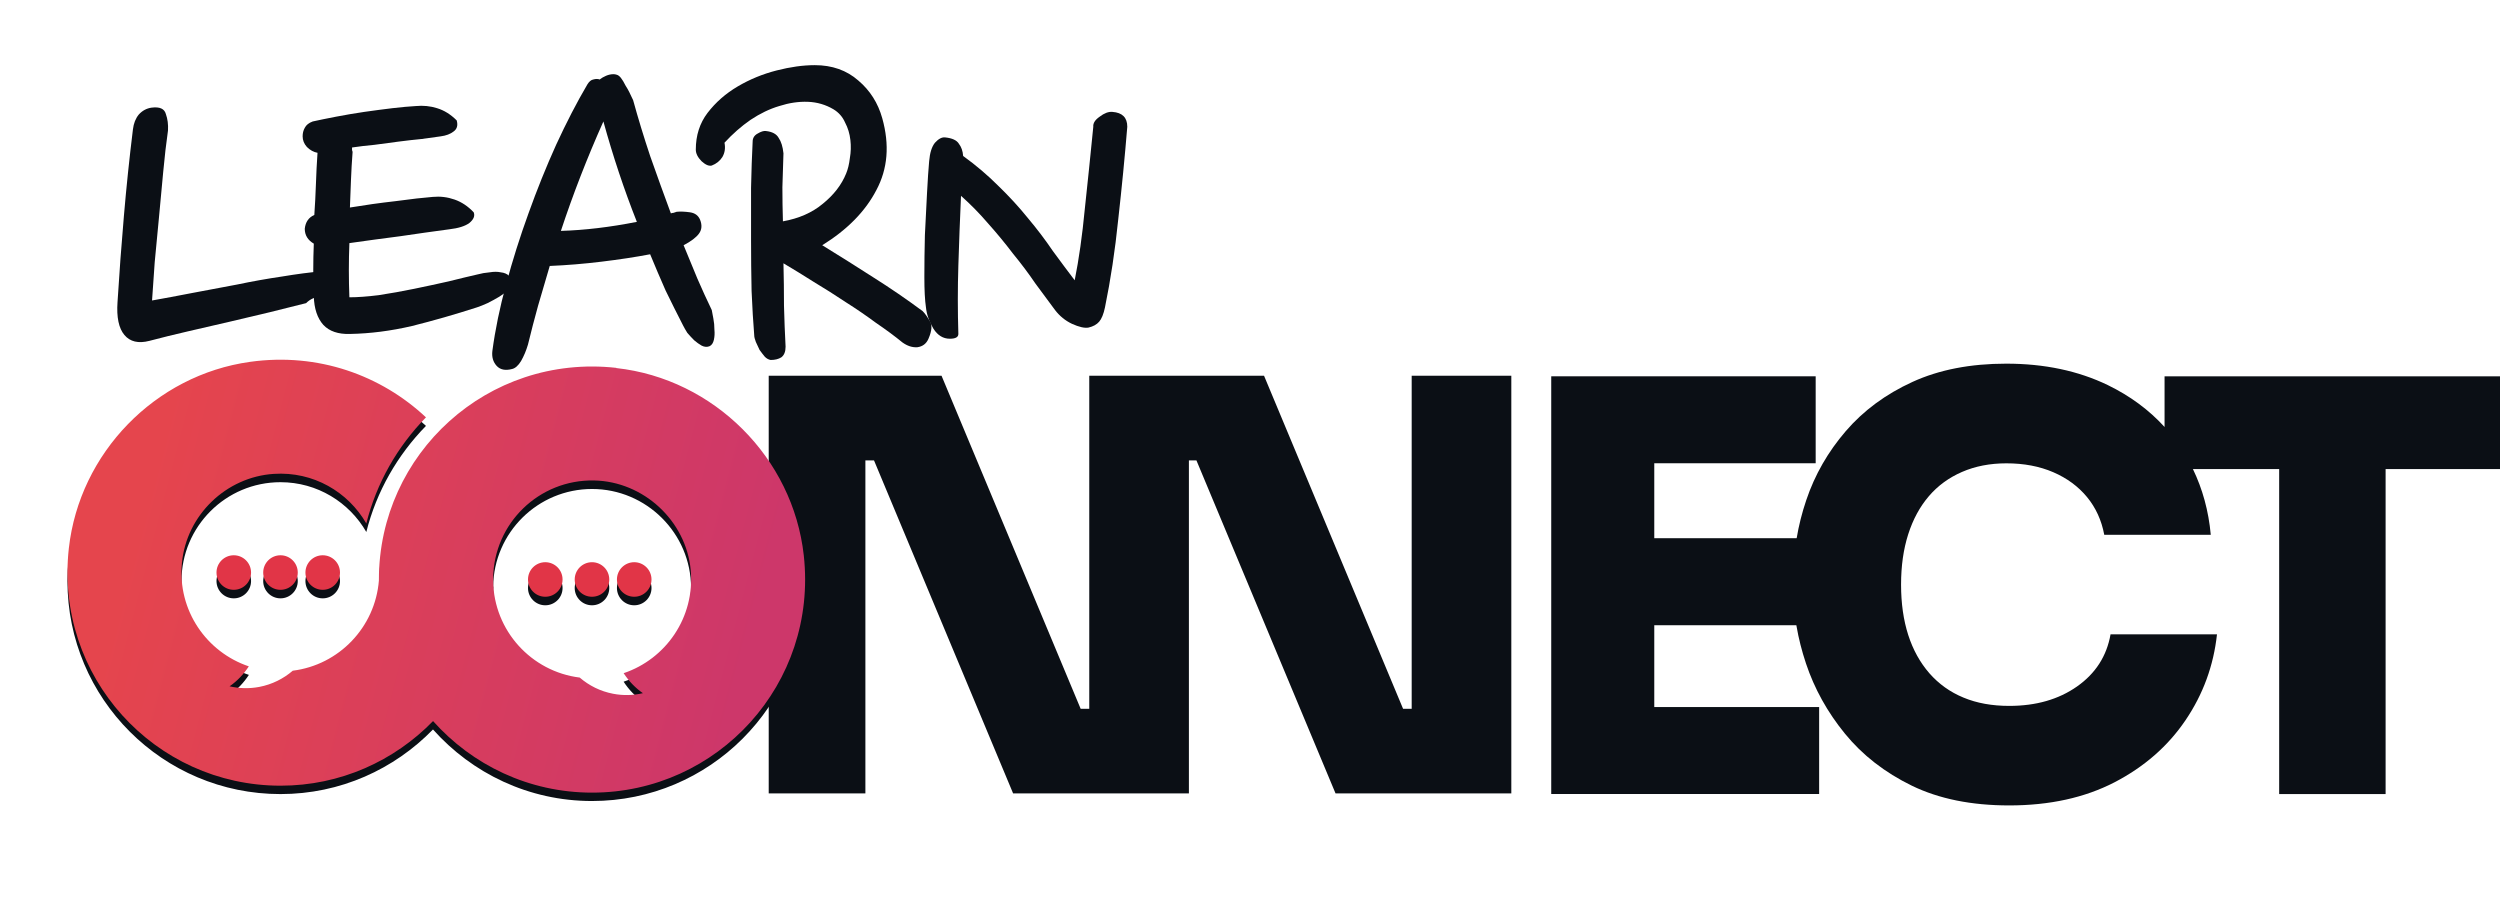 <svg width="469" height="169" viewBox="0 0 469 169" fill="none" xmlns="http://www.w3.org/2000/svg">
<g clip-path="url(#clip0_159_532)">
<path d="M310.342 117.294H339.019V100.968H310.342V86.907H340.62V70.595H310.342H308.186H291.012V148.956H308.186H310.342H341.271V132.643H310.342V117.294Z" fill="#0B0F15"/>
<path d="M469 70.595H406.071V80.1C403.141 76.886 399.587 74.269 395.436 72.249C389.888 69.564 383.526 68.222 376.377 68.222C369.649 68.222 363.775 69.361 358.77 71.652C353.764 73.944 349.586 77.022 346.263 80.886C342.939 84.751 340.457 89.063 338.856 93.822C337.242 98.582 336.442 103.436 336.442 108.372V110.731C336.442 115.165 337.229 119.748 338.802 124.467C340.376 129.186 342.804 133.579 346.1 137.62C349.396 141.66 353.574 144.915 358.661 147.396C363.748 149.864 369.825 151.098 376.92 151.098C384.503 151.098 391.096 149.647 396.684 146.759C402.273 143.857 406.709 139.979 410.005 135.111C413.302 130.243 415.269 124.874 415.906 119.002H395.938C395.219 123.084 393.13 126.338 389.658 128.779C386.185 131.22 381.939 132.426 376.934 132.426C373.705 132.426 370.843 131.911 368.347 130.867C365.837 129.837 363.708 128.304 361.958 126.311C360.208 124.304 358.878 121.904 357.983 119.124C357.088 116.331 356.64 113.185 356.64 109.673C356.64 106.161 357.088 103.016 357.983 100.222C358.878 97.429 360.167 95.056 361.849 93.09C363.531 91.124 365.607 89.605 368.076 88.534C370.544 87.463 373.312 86.92 376.391 86.92C379.687 86.92 382.617 87.476 385.195 88.588C387.772 89.7 389.888 91.259 391.53 93.253C393.171 95.246 394.256 97.619 394.758 100.331H414.74C414.333 95.829 413.193 91.721 411.389 87.992H427.572V148.969H447.54V87.992H469.014V70.595H469Z" fill="#0B0F15"/>
<path d="M264.832 70.486V132.969H263.217L237.132 70.486H223.038H204.372H204.345V132.969H202.731L176.631 70.486H144.211V148.847H162.347V86.365H163.961L190.061 148.847H204.372H222.848H223.038V86.365H224.448L250.548 148.847H283.524V70.486H264.832Z" fill="#0B0F15"/>
<path d="M102.294 107.07C100.504 107.07 99.052 108.521 99.052 110.311C99.052 112.101 100.504 113.552 102.294 113.552C104.085 113.552 105.536 112.101 105.536 110.311C105.536 108.521 104.085 107.07 102.294 107.07Z" fill="#0B0F15"/>
<path d="M111.057 107.07C109.267 107.07 107.815 108.521 107.815 110.311C107.815 112.101 109.267 113.552 111.057 113.552C112.848 113.552 114.3 112.101 114.3 110.311C114.3 108.521 112.848 107.07 111.057 107.07Z" fill="#0B0F15"/>
<path d="M118.98 107.07C117.189 107.07 115.738 108.521 115.738 110.311C115.738 112.101 117.189 113.552 118.98 113.552C120.77 113.552 122.222 112.101 122.222 110.311C122.222 108.521 120.77 107.07 118.98 107.07Z" fill="#0B0F15"/>
<path d="M111.058 70.364C88.987 70.364 71.095 88.249 71.095 110.311C71.095 110.379 71.095 110.433 71.095 110.501C70.389 119.287 63.607 126.338 54.939 127.423C53.202 128.915 51.073 129.999 48.672 130.46C46.759 130.827 44.86 130.759 43.083 130.352C44.534 129.349 45.742 128.06 46.691 126.61C39.352 124.128 34.048 117.199 34.048 109.023C34.048 98.772 42.364 90.46 52.619 90.46C59.51 90.46 65.519 94.229 68.721 99.802C70.633 92.195 74.567 85.361 79.912 79.897C72.763 73.198 63.186 69.076 52.619 69.076C30.549 69.076 12.656 86.961 12.656 109.023C12.656 131.084 30.549 148.969 52.619 148.969C63.851 148.969 73.971 144.305 81.228 136.847C88.553 145.064 99.188 150.271 111.058 150.271C133.128 150.271 151.02 132.386 151.02 110.324C151.02 88.263 133.128 70.378 111.058 70.378V70.364ZM116.999 127.898C117.949 129.349 119.156 130.637 120.607 131.64C118.817 132.061 116.931 132.115 115.019 131.749C112.604 131.288 110.488 130.203 108.751 128.711C99.69 127.586 92.65 119.925 92.514 110.596C92.514 110.419 92.555 110.243 92.555 110.053H92.514C92.65 99.911 100.897 91.734 111.071 91.734C121.245 91.734 129.642 100.046 129.642 110.297C129.642 118.474 124.351 125.403 116.999 127.884V127.898Z" fill="#0B0F15"/>
<path d="M40.614 109.009C40.614 110.799 42.065 112.25 43.856 112.25C45.647 112.25 47.098 110.799 47.098 109.009C47.098 107.219 45.647 105.769 43.856 105.769C42.065 105.769 40.614 107.219 40.614 109.009Z" fill="#0B0F15"/>
<path d="M49.377 109.009C49.377 110.799 50.828 112.25 52.619 112.25C54.41 112.25 55.861 110.799 55.861 109.009C55.861 107.219 54.41 105.769 52.619 105.769C50.828 105.769 49.377 107.219 49.377 109.009Z" fill="#0B0F15"/>
<path d="M57.299 109.009C57.299 110.799 58.751 112.25 60.541 112.25C62.332 112.25 63.783 110.799 63.783 109.009C63.783 107.219 62.332 105.769 60.541 105.769C58.751 105.769 57.299 107.219 57.299 109.009Z" fill="#0B0F15"/>
<path d="M102.294 105.47C100.504 105.47 99.052 106.921 99.052 108.711C99.052 110.501 100.504 111.952 102.294 111.952C104.085 111.952 105.536 110.501 105.536 108.711C105.536 106.921 104.085 105.47 102.294 105.47Z" fill="#E13547"/>
<path d="M111.057 105.47C109.267 105.47 107.815 106.921 107.815 108.711C107.815 110.501 109.267 111.952 111.057 111.952C112.848 111.952 114.3 110.501 114.3 108.711C114.3 106.921 112.848 105.47 111.057 105.47Z" fill="#E13547"/>
<path d="M118.979 105.47C117.189 105.47 115.737 106.921 115.737 108.711C115.737 110.501 117.189 111.952 118.979 111.952C120.77 111.952 122.222 110.501 122.222 108.711C122.222 106.921 120.77 105.47 118.979 105.47Z" fill="#E13547"/>
<path d="M115.602 69.008C91.483 66.35 71.081 85.144 71.081 108.711C71.081 108.779 71.081 108.833 71.081 108.901C70.376 117.687 63.593 124.738 54.925 125.823C53.189 127.315 51.059 128.399 48.658 128.86C46.745 129.226 44.846 129.159 43.069 128.752C44.521 127.748 45.728 126.46 46.678 125.009C38.783 122.352 33.262 114.555 34.13 105.578C34.998 96.602 42.459 89.47 51.371 88.9C58.778 88.412 65.316 92.29 68.721 98.202C70.633 90.595 74.567 83.761 79.912 78.296C71.502 70.418 59.7 66.093 46.908 67.883C29.097 70.364 14.908 84.981 12.914 102.853C10.228 126.976 29.043 147.396 52.633 147.396C63.864 147.396 73.984 142.732 81.241 135.274C88.567 143.491 99.202 148.698 111.071 148.698C134.647 148.698 153.448 128.304 150.79 104.195C148.769 85.89 133.928 71.069 115.629 69.049L115.602 69.008ZM116.999 126.298C117.949 127.748 119.156 129.037 120.607 130.04C118.817 130.46 116.931 130.515 115.019 130.148C112.604 129.687 110.488 128.603 108.751 127.111C99.69 125.986 92.65 118.324 92.514 108.995C92.514 108.819 92.555 108.643 92.555 108.453H92.514C92.65 98.189 101.101 89.944 111.437 90.134C120.716 90.31 128.706 97.687 129.574 106.921C130.401 115.857 124.894 123.626 117.013 126.284L116.999 126.298Z" fill="url(#paint0_linear_159_532)"/>
<path d="M40.614 107.409C40.614 109.199 42.065 110.65 43.856 110.65C45.647 110.65 47.098 109.199 47.098 107.409C47.098 105.619 45.647 104.168 43.856 104.168C42.065 104.168 40.614 105.619 40.614 107.409Z" fill="#E13547"/>
<path d="M49.377 107.409C49.377 109.199 50.828 110.65 52.619 110.65C54.41 110.65 55.861 109.199 55.861 107.409C55.861 105.619 54.41 104.168 52.619 104.168C50.828 104.168 49.377 105.619 49.377 107.409Z" fill="#E13547"/>
<path d="M57.299 107.409C57.299 109.199 58.75 110.65 60.541 110.65C62.332 110.65 63.783 109.199 63.783 107.409C63.783 105.619 62.332 104.168 60.541 104.168C58.75 104.168 57.299 105.619 57.299 107.409Z" fill="#E13547"/>
<path d="M31.515 24.48C31.182 26.806 30.884 29.397 30.618 32.254C30.352 35.044 30.086 37.901 29.82 40.824C29.555 43.681 29.289 46.471 29.023 49.196C28.824 51.919 28.658 54.311 28.525 56.371C30.784 55.972 33.275 55.507 35.999 54.976C38.79 54.444 41.613 53.913 44.47 53.381C47.327 52.783 50.117 52.285 52.841 51.886C55.632 51.421 58.156 51.089 60.415 50.89C60.614 50.89 60.847 50.956 61.113 51.089C61.644 51.355 61.91 51.786 61.91 52.385C61.91 53.248 61.744 53.913 61.412 54.378C61.08 54.776 60.681 55.108 60.216 55.374C59.751 55.574 59.252 55.773 58.721 55.972C58.256 56.172 57.824 56.47 57.425 56.869C55.366 57.401 53.107 57.965 50.649 58.563C48.191 59.161 45.666 59.759 43.075 60.357C40.484 60.955 37.893 61.553 35.302 62.151C32.711 62.749 30.285 63.347 28.027 63.945C25.967 64.476 24.406 64.111 23.343 62.849C22.28 61.586 21.848 59.527 22.047 56.67C22.379 51.288 22.778 45.907 23.243 40.525C23.708 35.077 24.273 29.663 24.937 24.281C25.07 23.152 25.436 22.222 26.034 21.491C26.698 20.76 27.495 20.328 28.425 20.195C29.953 19.996 30.85 20.395 31.116 21.391C31.448 22.321 31.581 23.351 31.515 24.48Z" fill="#0B0F15"/>
<path d="M88.865 39.828C89.131 40.492 88.865 41.156 88.068 41.821C87.27 42.419 86.008 42.817 84.281 43.017C81.291 43.415 78.235 43.847 75.112 44.312C71.99 44.711 68.801 45.143 65.545 45.608C65.412 48.996 65.412 52.385 65.545 55.773C67.073 55.773 68.9 55.64 71.026 55.374C73.219 55.042 75.445 54.643 77.703 54.178C79.962 53.713 82.121 53.248 84.181 52.783C86.307 52.252 88.101 51.82 89.563 51.488C90.293 51.288 91.057 51.155 91.855 51.089C92.652 50.956 93.35 50.956 93.948 51.089C94.612 51.155 95.143 51.388 95.542 51.786C95.941 52.185 96.14 52.75 96.14 53.481C96.14 53.68 95.907 53.979 95.442 54.378C94.977 54.776 94.379 55.208 93.648 55.673C92.984 56.072 92.253 56.47 91.456 56.869C90.725 57.201 90.061 57.467 89.463 57.666C85.344 58.995 81.291 60.158 77.305 61.154C73.319 62.084 69.432 62.583 65.645 62.649C63.452 62.716 61.791 62.151 60.662 60.955C59.533 59.693 58.935 57.899 58.868 55.574C58.735 52.318 58.735 49.029 58.868 45.708C57.739 45.043 57.174 44.113 57.174 42.917C57.307 41.655 57.905 40.791 58.968 40.326C59.101 38.399 59.2 36.473 59.267 34.546C59.333 32.553 59.433 30.593 59.566 28.666C58.835 28.533 58.171 28.168 57.573 27.57C57.041 26.972 56.775 26.308 56.775 25.577C56.775 24.979 56.908 24.447 57.174 23.982C57.44 23.451 57.938 23.052 58.669 22.786C59.865 22.521 61.326 22.222 63.054 21.889C64.781 21.557 66.542 21.258 68.336 20.992C70.196 20.727 71.957 20.494 73.617 20.295C75.345 20.096 76.806 19.963 78.002 19.896C79.398 19.763 80.726 19.896 81.989 20.295C83.317 20.694 84.546 21.458 85.676 22.587C85.942 23.517 85.742 24.215 85.078 24.68C84.48 25.145 83.683 25.444 82.686 25.577C81.69 25.71 80.494 25.876 79.099 26.075C77.703 26.208 76.242 26.374 74.714 26.573C73.252 26.773 71.757 26.972 70.229 27.171C68.767 27.304 67.372 27.47 66.043 27.669C66.043 27.802 66.043 27.968 66.043 28.168C66.11 28.301 66.143 28.433 66.143 28.566C66.01 30.294 65.911 32.021 65.844 33.749C65.778 35.476 65.711 37.203 65.645 38.931C68.435 38.466 71.292 38.067 74.215 37.735C77.139 37.336 79.464 37.071 81.191 36.938C82.587 36.805 83.949 36.971 85.277 37.436C86.606 37.901 87.802 38.698 88.865 39.828Z" fill="#0B0F15"/>
<path d="M99.046 64.642C98.713 65.772 98.281 66.802 97.75 67.732C97.219 68.595 96.654 69.094 96.056 69.227C94.793 69.559 93.83 69.359 93.166 68.629C92.501 67.898 92.236 66.968 92.369 65.838C92.9 61.852 93.764 57.666 94.96 53.281C96.156 48.83 97.551 44.412 99.145 40.027C100.74 35.576 102.467 31.29 104.327 27.171C106.254 22.986 108.214 19.199 110.207 15.81C110.539 15.279 110.905 14.98 111.303 14.913C111.768 14.78 112.167 14.78 112.499 14.913C112.831 14.648 113.23 14.415 113.695 14.216C114.16 14.017 114.625 13.917 115.09 13.917C115.29 13.917 115.489 13.95 115.688 14.017C115.954 14.083 116.22 14.282 116.486 14.614C116.751 14.947 117.05 15.445 117.382 16.109C117.781 16.707 118.246 17.604 118.778 18.8C119.708 22.188 120.771 25.676 121.967 29.264C123.229 32.852 124.525 36.439 125.853 40.027C126.053 39.961 126.219 39.927 126.352 39.927C126.551 39.861 126.75 39.794 126.95 39.728C127.68 39.662 128.511 39.695 129.441 39.828C130.371 39.961 131.002 40.426 131.335 41.223C131.733 42.219 131.667 43.083 131.135 43.814C130.604 44.545 129.64 45.276 128.245 46.006C129.109 48.132 129.973 50.225 130.836 52.285C131.7 54.278 132.597 56.238 133.527 58.165C133.593 58.497 133.693 59.028 133.826 59.759C133.959 60.423 134.025 61.121 134.025 61.852C134.092 62.516 134.058 63.148 133.926 63.745C133.793 64.343 133.527 64.742 133.128 64.941C132.663 65.141 132.165 65.107 131.633 64.842C131.168 64.576 130.703 64.244 130.238 63.845C129.773 63.38 129.341 62.915 128.943 62.45C128.611 61.918 128.345 61.453 128.145 61.055C127.016 58.862 125.92 56.67 124.857 54.477C123.86 52.218 122.897 49.959 121.967 47.701C119.176 48.232 116.12 48.697 112.798 49.096C109.543 49.494 106.321 49.76 103.132 49.893C102.401 52.418 101.67 54.909 100.939 57.367C100.275 59.759 99.644 62.184 99.046 64.642ZM113.197 22.786C110.141 29.629 107.483 36.473 105.224 43.316C109.676 43.183 114.426 42.618 119.475 41.621C117.084 35.576 114.991 29.297 113.197 22.786Z" fill="#0B0F15"/>
<path d="M141.496 62.948C141.296 60.49 141.13 57.7 140.997 54.577C140.931 51.454 140.898 48.265 140.898 45.01C140.898 41.688 140.898 38.432 140.898 35.243C140.964 32.054 141.064 29.164 141.197 26.573C141.197 25.909 141.496 25.411 142.094 25.078C142.758 24.68 143.289 24.514 143.688 24.58C144.884 24.713 145.681 25.145 146.08 25.876C146.545 26.54 146.844 27.503 146.977 28.766C146.91 30.892 146.844 33.018 146.777 35.144C146.777 37.27 146.811 39.396 146.877 41.522C149.867 40.99 152.358 39.894 154.351 38.233C156.411 36.572 157.873 34.679 158.736 32.553C159.068 31.756 159.301 30.792 159.434 29.663C159.633 28.533 159.666 27.404 159.534 26.274C159.401 25.078 159.069 23.982 158.537 22.986C158.072 21.923 157.341 21.092 156.345 20.494C154.883 19.631 153.288 19.165 151.561 19.099C149.834 19.033 148.04 19.298 146.18 19.896C144.386 20.428 142.592 21.291 140.798 22.487C139.071 23.683 137.443 25.112 135.915 26.773C136.114 27.769 135.981 28.666 135.516 29.463C135.051 30.194 134.387 30.726 133.523 31.058C132.992 31.191 132.36 30.925 131.63 30.261C130.899 29.53 130.533 28.799 130.533 28.068C130.533 25.411 131.264 23.119 132.726 21.192C134.254 19.199 136.147 17.538 138.406 16.209C140.665 14.88 143.09 13.884 145.681 13.219C148.272 12.555 150.664 12.223 152.857 12.223C156.112 12.223 158.836 13.186 161.028 15.113C163.221 16.973 164.716 19.331 165.513 22.188C166.908 27.171 166.543 31.656 164.417 35.642C162.357 39.628 158.969 43.083 154.252 46.006C157.707 48.132 160.929 50.159 163.918 52.086C166.975 54.012 170.031 56.105 173.087 58.364C173.486 58.763 173.917 59.361 174.382 60.158C174.914 60.889 174.848 62.018 174.183 63.546C173.785 64.476 173.087 65.008 172.09 65.141C171.16 65.207 170.23 64.908 169.3 64.244C167.838 63.048 166.177 61.819 164.317 60.556C162.523 59.228 160.63 57.932 158.637 56.67C156.644 55.341 154.65 54.079 152.657 52.883C150.664 51.62 148.771 50.458 146.977 49.395C147.043 52.052 147.076 54.71 147.076 57.367C147.143 59.958 147.243 62.516 147.375 65.041C147.375 65.971 147.11 66.635 146.578 67.034C146.047 67.366 145.382 67.532 144.585 67.532C144.186 67.466 143.821 67.267 143.489 66.934C143.157 66.536 142.824 66.104 142.492 65.639C142.226 65.107 141.994 64.609 141.795 64.144C141.595 63.612 141.496 63.214 141.496 62.948Z" fill="#0B0F15"/>
<path d="M211.479 23.783C211.014 29.43 210.449 35.21 209.785 41.123C209.187 46.97 208.356 52.484 207.293 57.666C207.028 58.929 206.662 59.826 206.197 60.357C205.732 60.889 205.068 61.254 204.204 61.453C203.473 61.586 202.444 61.354 201.115 60.756C199.852 60.158 198.789 59.294 197.926 58.165C196.796 56.636 195.567 54.976 194.238 53.182C192.976 51.322 191.581 49.461 190.053 47.601C188.591 45.674 187.03 43.781 185.369 41.92C183.774 40.06 182.08 38.333 180.286 36.738C180.087 41.123 179.921 45.475 179.788 49.793C179.655 54.045 179.655 58.331 179.788 62.649C179.788 63.247 179.257 63.546 178.194 63.546C176.931 63.546 175.901 62.915 175.104 61.653C174.307 60.324 173.842 58.995 173.709 57.666C173.51 56.338 173.41 54.444 173.41 51.986C173.41 49.461 173.443 46.837 173.51 44.113C173.643 41.389 173.775 38.765 173.908 36.24C174.041 33.715 174.174 31.722 174.307 30.261C174.44 28.666 174.805 27.503 175.403 26.773C176.068 26.042 176.699 25.71 177.297 25.776C178.625 25.909 179.489 26.308 179.888 26.972C180.353 27.57 180.619 28.334 180.685 29.264C183.077 30.991 185.269 32.852 187.262 34.845C189.322 36.838 191.182 38.864 192.843 40.924C194.571 42.983 196.132 45.043 197.527 47.103C198.989 49.096 200.351 50.923 201.613 52.584C202.41 48.597 203.041 44.146 203.507 39.23C204.038 34.313 204.57 29.164 205.101 23.783C205.035 23.119 205.433 22.487 206.297 21.889C207.161 21.225 207.958 20.926 208.689 20.992C210.549 21.125 211.479 22.055 211.479 23.783Z" fill="#0B0F15"/>
</g>
<defs>
<linearGradient id="paint0_linear_159_532" x1="17.078" y1="91.097" x2="149.969" y2="125.931" gradientUnits="userSpaceOnUse">
<stop offset="0.07" stop-color="#E5454D"/>
<stop offset="0.93" stop-color="#CD376A"/>
</linearGradient>
<clipPath id="clip0_159_532">
<rect width="469" height="169" fill="white"/>
</clipPath>
</defs>
</svg>
